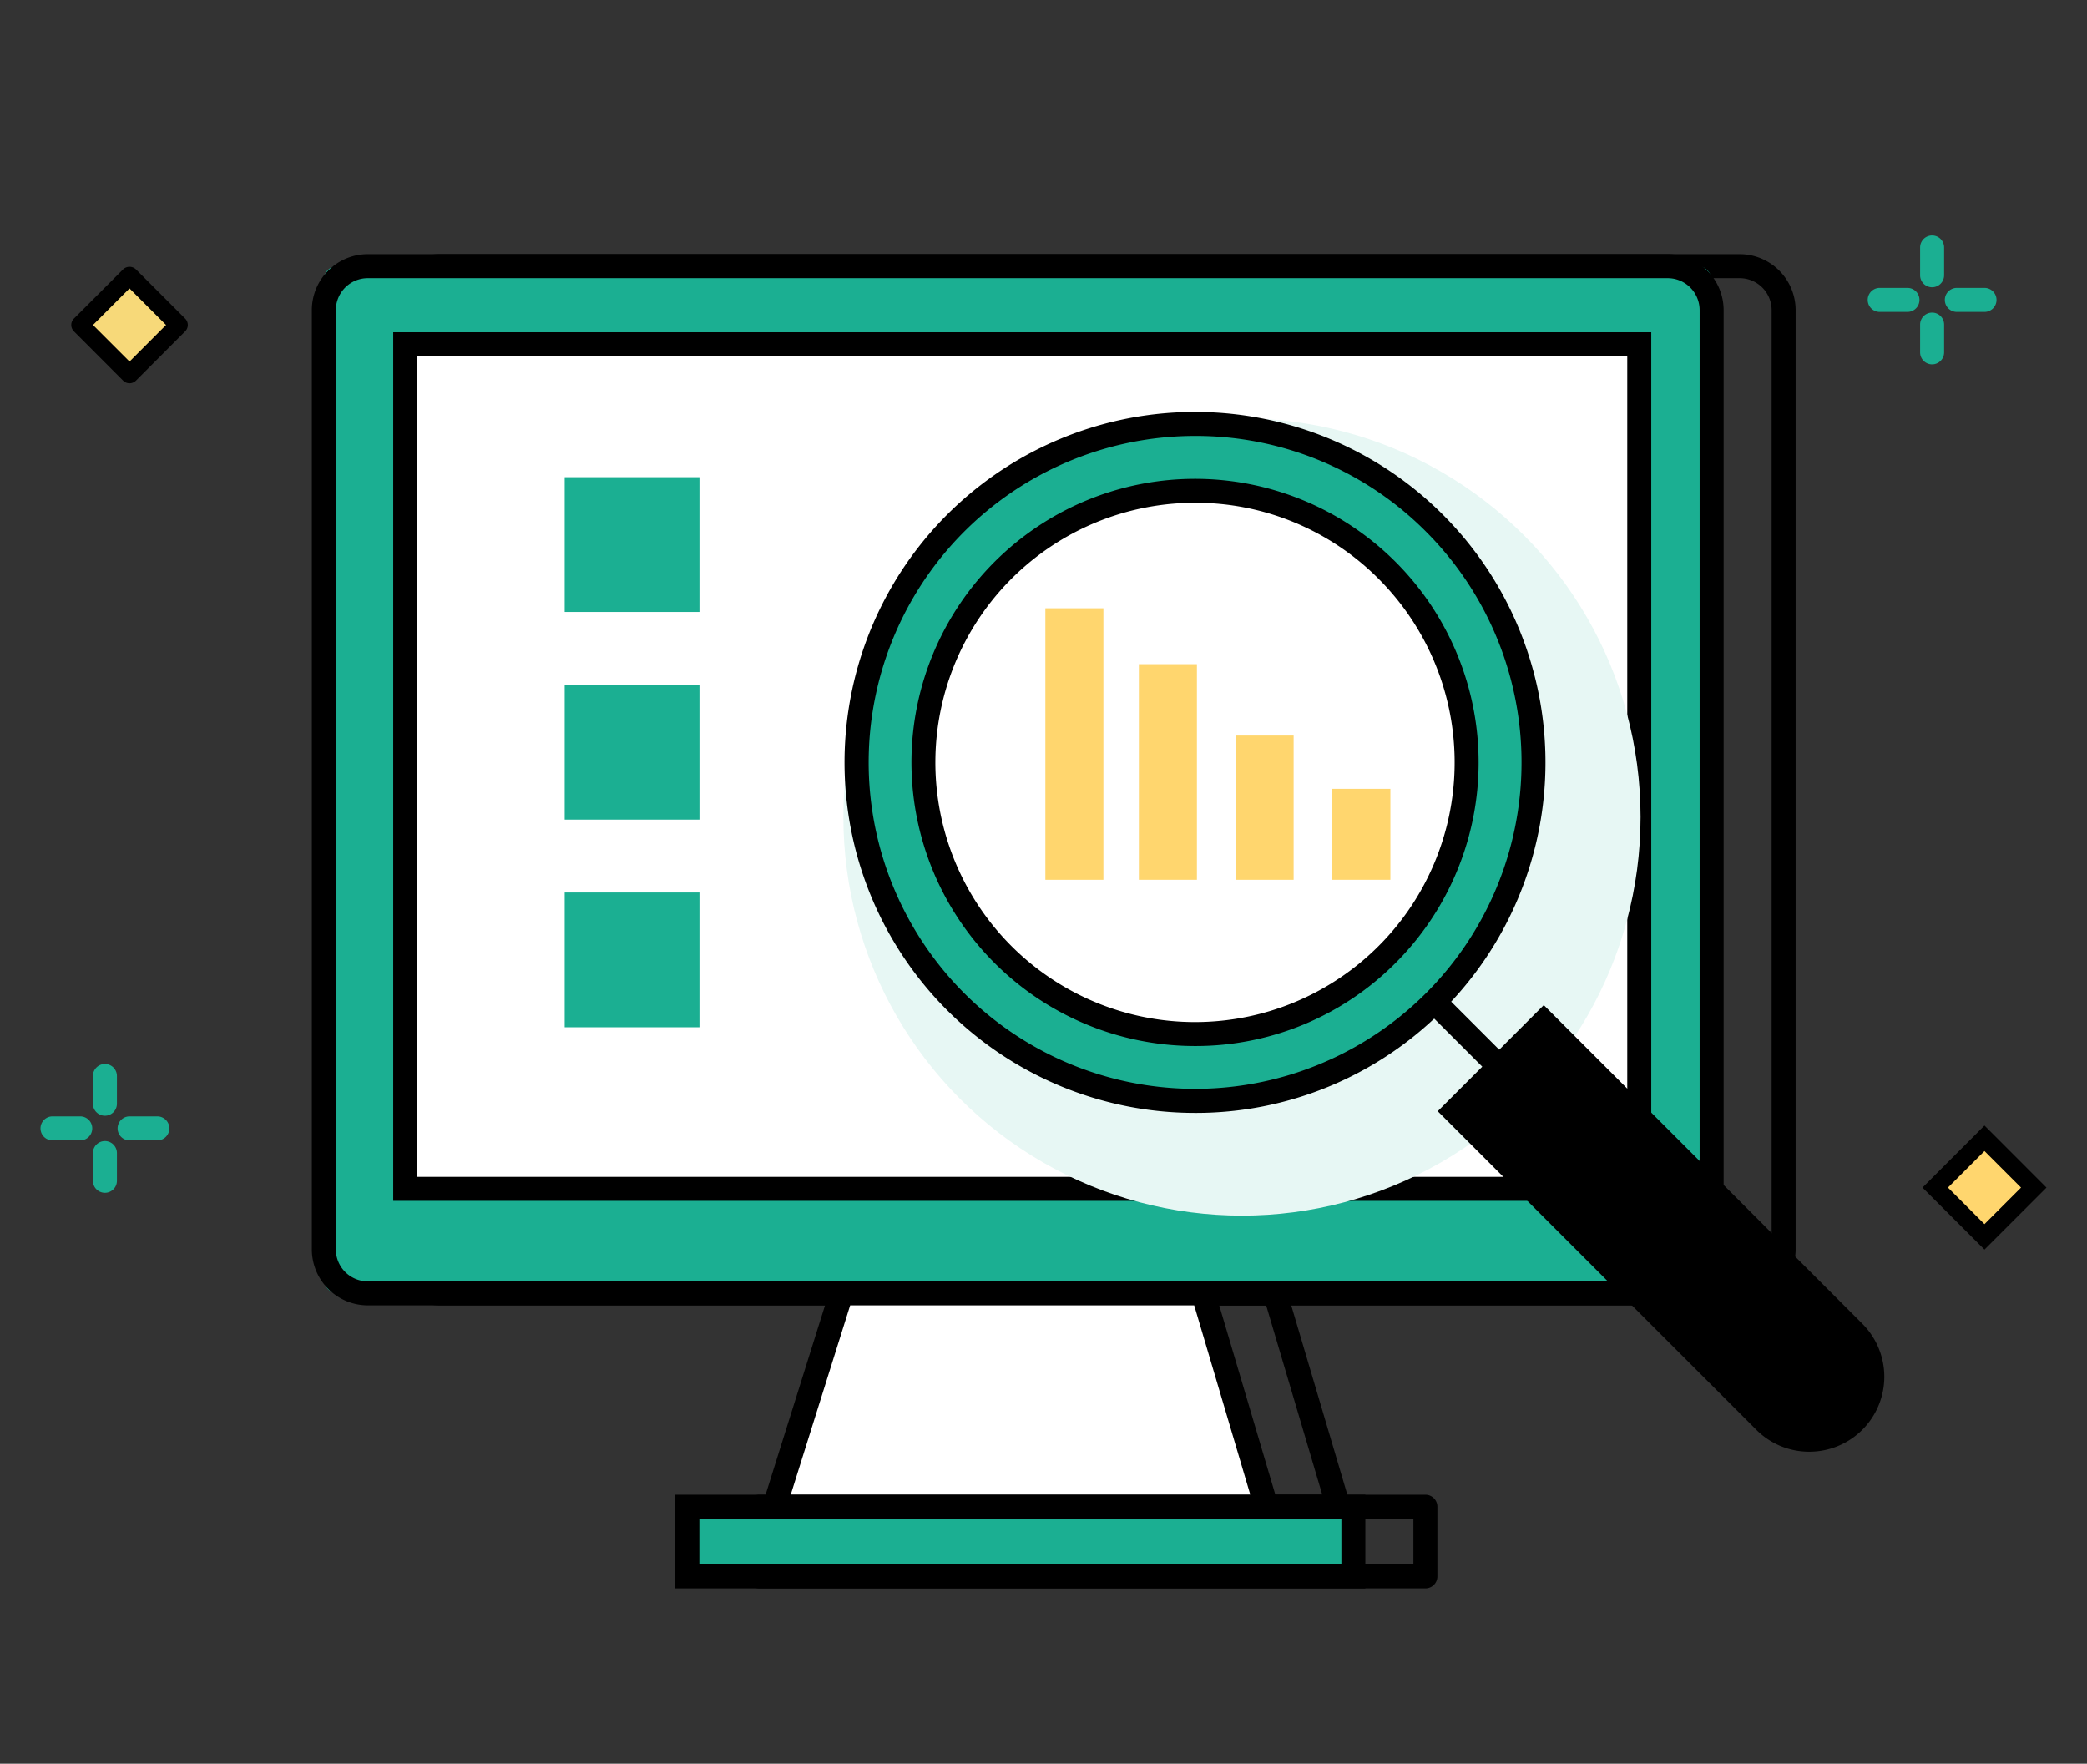 <svg xmlns="http://www.w3.org/2000/svg" xmlns:xlink="http://www.w3.org/1999/xlink" width="284" height="240" viewBox="0 0 284 240">
  <rect x="0" y="0" width="284" height="240" fill="#333333" stroke="none"/>
  <defs>
    <clipPath id="clip-path">
      <rect id="사각형_2347" data-name="사각형 2347" width="284" height="240" transform="translate(512 3476)" fill="#e6e6e6"/>
    </clipPath>
    <clipPath id="clip-path-2">
      <rect id="사각형_2160" data-name="사각형 2160" width="284" height="240" transform="translate(416 1269)" fill="#e2f5ff"/>
    </clipPath>
  </defs>
  <g id="마스크_그룹_15" data-name="마스크 그룹 15" transform="translate(-512 -3476)" clip-path="url(#clip-path)">
    <g id="마스크_그룹_2" data-name="마스크 그룹 2" transform="translate(96 2207)" clip-path="url(#clip-path-2)">
      <g id="그룹_30" data-name="그룹 30" transform="translate(352.159 921.225)">
        <rect id="사각형_2126" data-name="사각형 2126" width="9.484" height="9.484" transform="translate(327.187 509.376) rotate(-45)" fill="#ffd66e"/>
        <path id="패스_6127" data-name="패스 6127" d="M156.2,433.782l-8.436-8.436L156.2,416.9l8.436,8.446Zm-4.971-8.436,4.971,4.974,4.974-4.974-4.974-4.974Z" transform="translate(177.69 84.031)"/>
        <path id="패스_6128" data-name="패스 6128" d="M150.892,385.268h-3.776a1.633,1.633,0,0,1,0-3.266h3.776a1.633,1.633,0,0,1,0,3.266Z" transform="translate(172.517 4.949)" fill="#1baf92"/>
        <path id="패스_6129" data-name="패스 6129" d="M154.1,385.268h-3.769a1.633,1.633,0,0,1,0-3.266H154.1a1.633,1.633,0,0,1,0,3.266Z" transform="translate(179.795 4.949)" fill="#1baf92"/>
        <path id="패스_6130" data-name="패스 6130" d="M149.3,386.863a1.632,1.632,0,0,1-1.633-1.633v-3.779a1.633,1.633,0,0,1,3.266,0v3.779A1.634,1.634,0,0,1,149.3,386.863Z" transform="translate(177.463)" fill="#1baf92"/>
        <path id="패스_6131" data-name="패스 6131" d="M149.3,390.073a1.63,1.63,0,0,1-1.633-1.633v-3.776a1.633,1.633,0,0,1,3.266,0v3.776A1.632,1.632,0,0,1,149.3,390.073Z" transform="translate(177.463 7.281)" fill="#1baf92"/>
        <path id="패스_6132" data-name="패스 6132" d="M74.762,419.785H70.986a1.633,1.633,0,0,1,0-3.266h3.776a1.633,1.633,0,1,1,0,3.266Z" transform="translate(0 83.167)" fill="#1baf92"/>
        <path id="패스_6133" data-name="패스 6133" d="M77.973,419.785H74.2a1.633,1.633,0,0,1,0-3.266h3.776a1.633,1.633,0,0,1,0,3.266Z" transform="translate(7.276 83.167)" fill="#1baf92"/>
        <path id="패스_6134" data-name="패스 6134" d="M73.17,421.378a1.631,1.631,0,0,1-1.633-1.633v-3.776a1.633,1.633,0,0,1,3.266,0v3.776A1.634,1.634,0,0,1,73.17,421.378Z" transform="translate(4.949 78.22)" fill="#1baf92"/>
        <path id="패스_6135" data-name="패스 6135" d="M73.17,424.589a1.631,1.631,0,0,1-1.633-1.633V419.18a1.633,1.633,0,1,1,3.266,0v3.776A1.634,1.634,0,0,1,73.17,424.589Z" transform="translate(4.949 85.497)" fill="#1baf92"/>
        <rect id="사각형_2127" data-name="사각형 2127" width="9.483" height="9.485" transform="translate(74.76 391.994) rotate(-44.973)" fill="#f7d979"/>
        <path id="패스_6136" data-name="패스 6136" d="M78.563,396.973a1.234,1.234,0,0,1-.869-.356l-6.7-6.712a1.23,1.23,0,0,1,0-1.734l6.7-6.705a1.268,1.268,0,0,1,1.734,0l6.705,6.705a1.224,1.224,0,0,1,0,1.734l-6.7,6.712A1.234,1.234,0,0,1,78.563,396.973Zm-4.971-7.933,4.971,4.974,4.971-4.974-4.974-4.974Z" transform="translate(2.904 2.957)"/>
        <path id="패스_6137" data-name="패스 6137" d="M268.162,523.635H91.271a7.624,7.624,0,0,1-7.613-7.616V388.21a7.621,7.621,0,0,1,7.613-7.613H268.162a7.621,7.621,0,0,1,7.613,7.613V516.018A7.624,7.624,0,0,1,268.162,523.635ZM91.271,383.863a4.348,4.348,0,0,0-4.347,4.347V516.018a4.35,4.35,0,0,0,4.347,4.35H268.162a4.352,4.352,0,0,0,4.347-4.35V388.21a4.35,4.35,0,0,0-4.347-4.347Z" transform="translate(32.416 1.765)"/>
        <path id="패스_6138" data-name="패스 6138" d="M171.08,455.694H104.06a1.628,1.628,0,0,1-1.555-2.12l9.116-29.039a1.623,1.623,0,0,1,1.555-1.143h49.233a1.634,1.634,0,0,1,1.568,1.169l8.485,28.624a1.662,1.662,0,0,1,.251.875A1.634,1.634,0,0,1,171.08,455.694Zm-64.8-3.266h62.542l-7.636-25.769H114.375Z" transform="translate(74.954 98.742)"/>
        <path id="패스_6139" data-name="패스 6139" d="M191.071,445.026H100.437a1.631,1.631,0,0,1-1.633-1.633v-9.478a1.634,1.634,0,0,1,1.633-1.633h90.634a1.632,1.632,0,0,1,1.633,1.633v9.478A1.629,1.629,0,0,1,191.071,445.026Zm-89-3.266h87.368v-6.212H102.07Z" transform="translate(66.738 118.888)"/>
        <rect id="사각형_2128" data-name="사각형 2128" width="188.852" height="139.772" rx="1.831" transform="translate(107.908 383.994)" fill="#1baf92"/>
        <path id="패스_6140" data-name="패스 6140" d="M265.162,523.635H88.271a7.624,7.624,0,0,1-7.613-7.616V388.21a7.621,7.621,0,0,1,7.613-7.613H265.162a7.621,7.621,0,0,1,7.613,7.613V516.018A7.624,7.624,0,0,1,265.162,523.635ZM88.271,383.863a4.348,4.348,0,0,0-4.347,4.347V516.018a4.35,4.35,0,0,0,4.347,4.35H265.162a4.352,4.352,0,0,0,4.347-4.35V388.21a4.35,4.35,0,0,0-4.347-4.347Z" transform="translate(25.618 1.765)"/>
        <rect id="사각형_2129" data-name="사각형 2129" width="167.929" height="114.931" transform="translate(118.985 394.618)" fill="#fff"/>
        <path id="패스_6141" data-name="패스 6141" d="M255.244,502.046H84.049V383.85H255.244ZM87.315,498.78H251.978V387.116H87.315Z" transform="translate(33.302 9.137)"/>
        <path id="패스_6142" data-name="패스 6142" d="M166.884,452.929H99.929l9.116-29.037h49.234Z" transform="translate(69.288 99.874)" fill="#fff"/>
        <path id="패스_6143" data-name="패스 6143" d="M170.613,455.694H99.249l10.138-32.3H161.04Zm-66.919-3.266h62.542L158.6,426.658H111.784Z" transform="translate(67.747 98.742)"/>
        <rect id="사각형_2130" data-name="사각형 2130" width="90.634" height="9.479" transform="translate(157.378 552.803)" fill="#1baf92"/>
        <path id="패스_6144" data-name="패스 6144" d="M189.7,445.026H95.8V432.282h93.9ZM99.07,441.76h87.368v-6.212H99.07Z" transform="translate(59.94 118.888)"/>
        <circle id="타원_23" data-name="타원 23" cx="54.241" cy="54.241" r="54.241" transform="translate(178.607 404.71)" fill="#e7f7f4" style="mix-blend-mode: multiply;isolation: isolate"/>
        <g id="그룹_27" data-name="그룹 27" transform="translate(259.488 484.545)">
          <path id="패스_6145" data-name="패스 6145" d="M128.275,424.72l42.191,42.188a8.569,8.569,0,0,0,12.12-12.117L140.4,412.59Z" transform="translate(-125.966 -410.281)"/>
          <path id="패스_6146" data-name="패스 6146" d="M178.127,472.655a10.129,10.129,0,0,1-7.215-2.992l-43.344-43.341L142,411.883l43.344,43.354a10.2,10.2,0,0,1-7.215,17.418Zm-45.941-46.333,41.035,41.032a7.094,7.094,0,0,0,9.811,0,6.931,6.931,0,0,0,0-9.8L142,416.5Z" transform="translate(-127.568 -411.883)"/>
        </g>
        <g id="그룹_28" data-name="그룹 28" transform="translate(178.781 403.83)">
          <path id="패스_6147" data-name="패스 6147" d="M181.982,401.154a46.062,46.062,0,1,1-65.139,0A46.064,46.064,0,0,1,181.982,401.154Z" transform="translate(-101.739 -386.039)" fill="#1baf92"/>
          <path id="패스_6148" data-name="패스 6148" d="M150.531,482.556a47.693,47.693,0,1,1,33.726-13.969A47.4,47.4,0,0,1,150.531,482.556Zm0-92.12a44.422,44.422,0,1,0,31.416,13A44.167,44.167,0,0,0,150.531,390.436Z" transform="translate(-102.857 -387.17)"/>
        </g>
        <g id="그룹_29" data-name="그룹 29" transform="translate(187.883 412.926)">
          <path id="패스_6149" data-name="패스 6149" d="M169.236,401.279a36.964,36.964,0,1,1-52.274,0A36.977,36.977,0,0,1,169.236,401.279Z" transform="translate(-104.526 -388.822)" fill="#fff"/>
          <path id="패스_6150" data-name="패스 6150" d="M144.219,467.142a38.59,38.59,0,1,1,27.288-11.3A38.384,38.384,0,0,1,144.219,467.142Zm0-73.921A35.331,35.331,0,1,0,169.2,403.568,35.114,35.114,0,0,0,144.219,393.221Z" transform="translate(-105.644 -389.955)"/>
        </g>
        <rect id="사각형_2131" data-name="사각형 2131" width="3.266" height="12.488" transform="matrix(0.707, -0.707, 0.707, 0.707, 257.87, 485.246)"/>
        <rect id="사각형_2132" data-name="사각형 2132" width="7.897" height="36.948" transform="translate(206.095 430.545)" fill="#ffd66e"/>
        <rect id="사각형_2133" data-name="사각형 2133" width="7.9" height="29.34" transform="translate(218.818 438.152)" fill="#ffd66e"/>
        <rect id="사각형_2134" data-name="사각형 2134" width="7.897" height="19.625" transform="translate(231.981 447.868)" fill="#ffd66e"/>
        <rect id="사각형_2135" data-name="사각형 2135" width="7.901" height="12.375" transform="translate(245.144 455.117)" fill="#ffd66e"/>
        <rect id="사각형_2136" data-name="사각형 2136" width="18.34" height="18.34" transform="translate(140.684 412.709)" fill="#1baf92"/>
        <rect id="사각형_2137" data-name="사각형 2137" width="18.34" height="18.34" transform="translate(140.684 440.965)" fill="#1baf92"/>
        <rect id="사각형_2138" data-name="사각형 2138" width="18.34" height="18.34" transform="translate(140.684 469.222)" fill="#1baf92"/>
      </g>
    </g>
  </g>
</svg>
